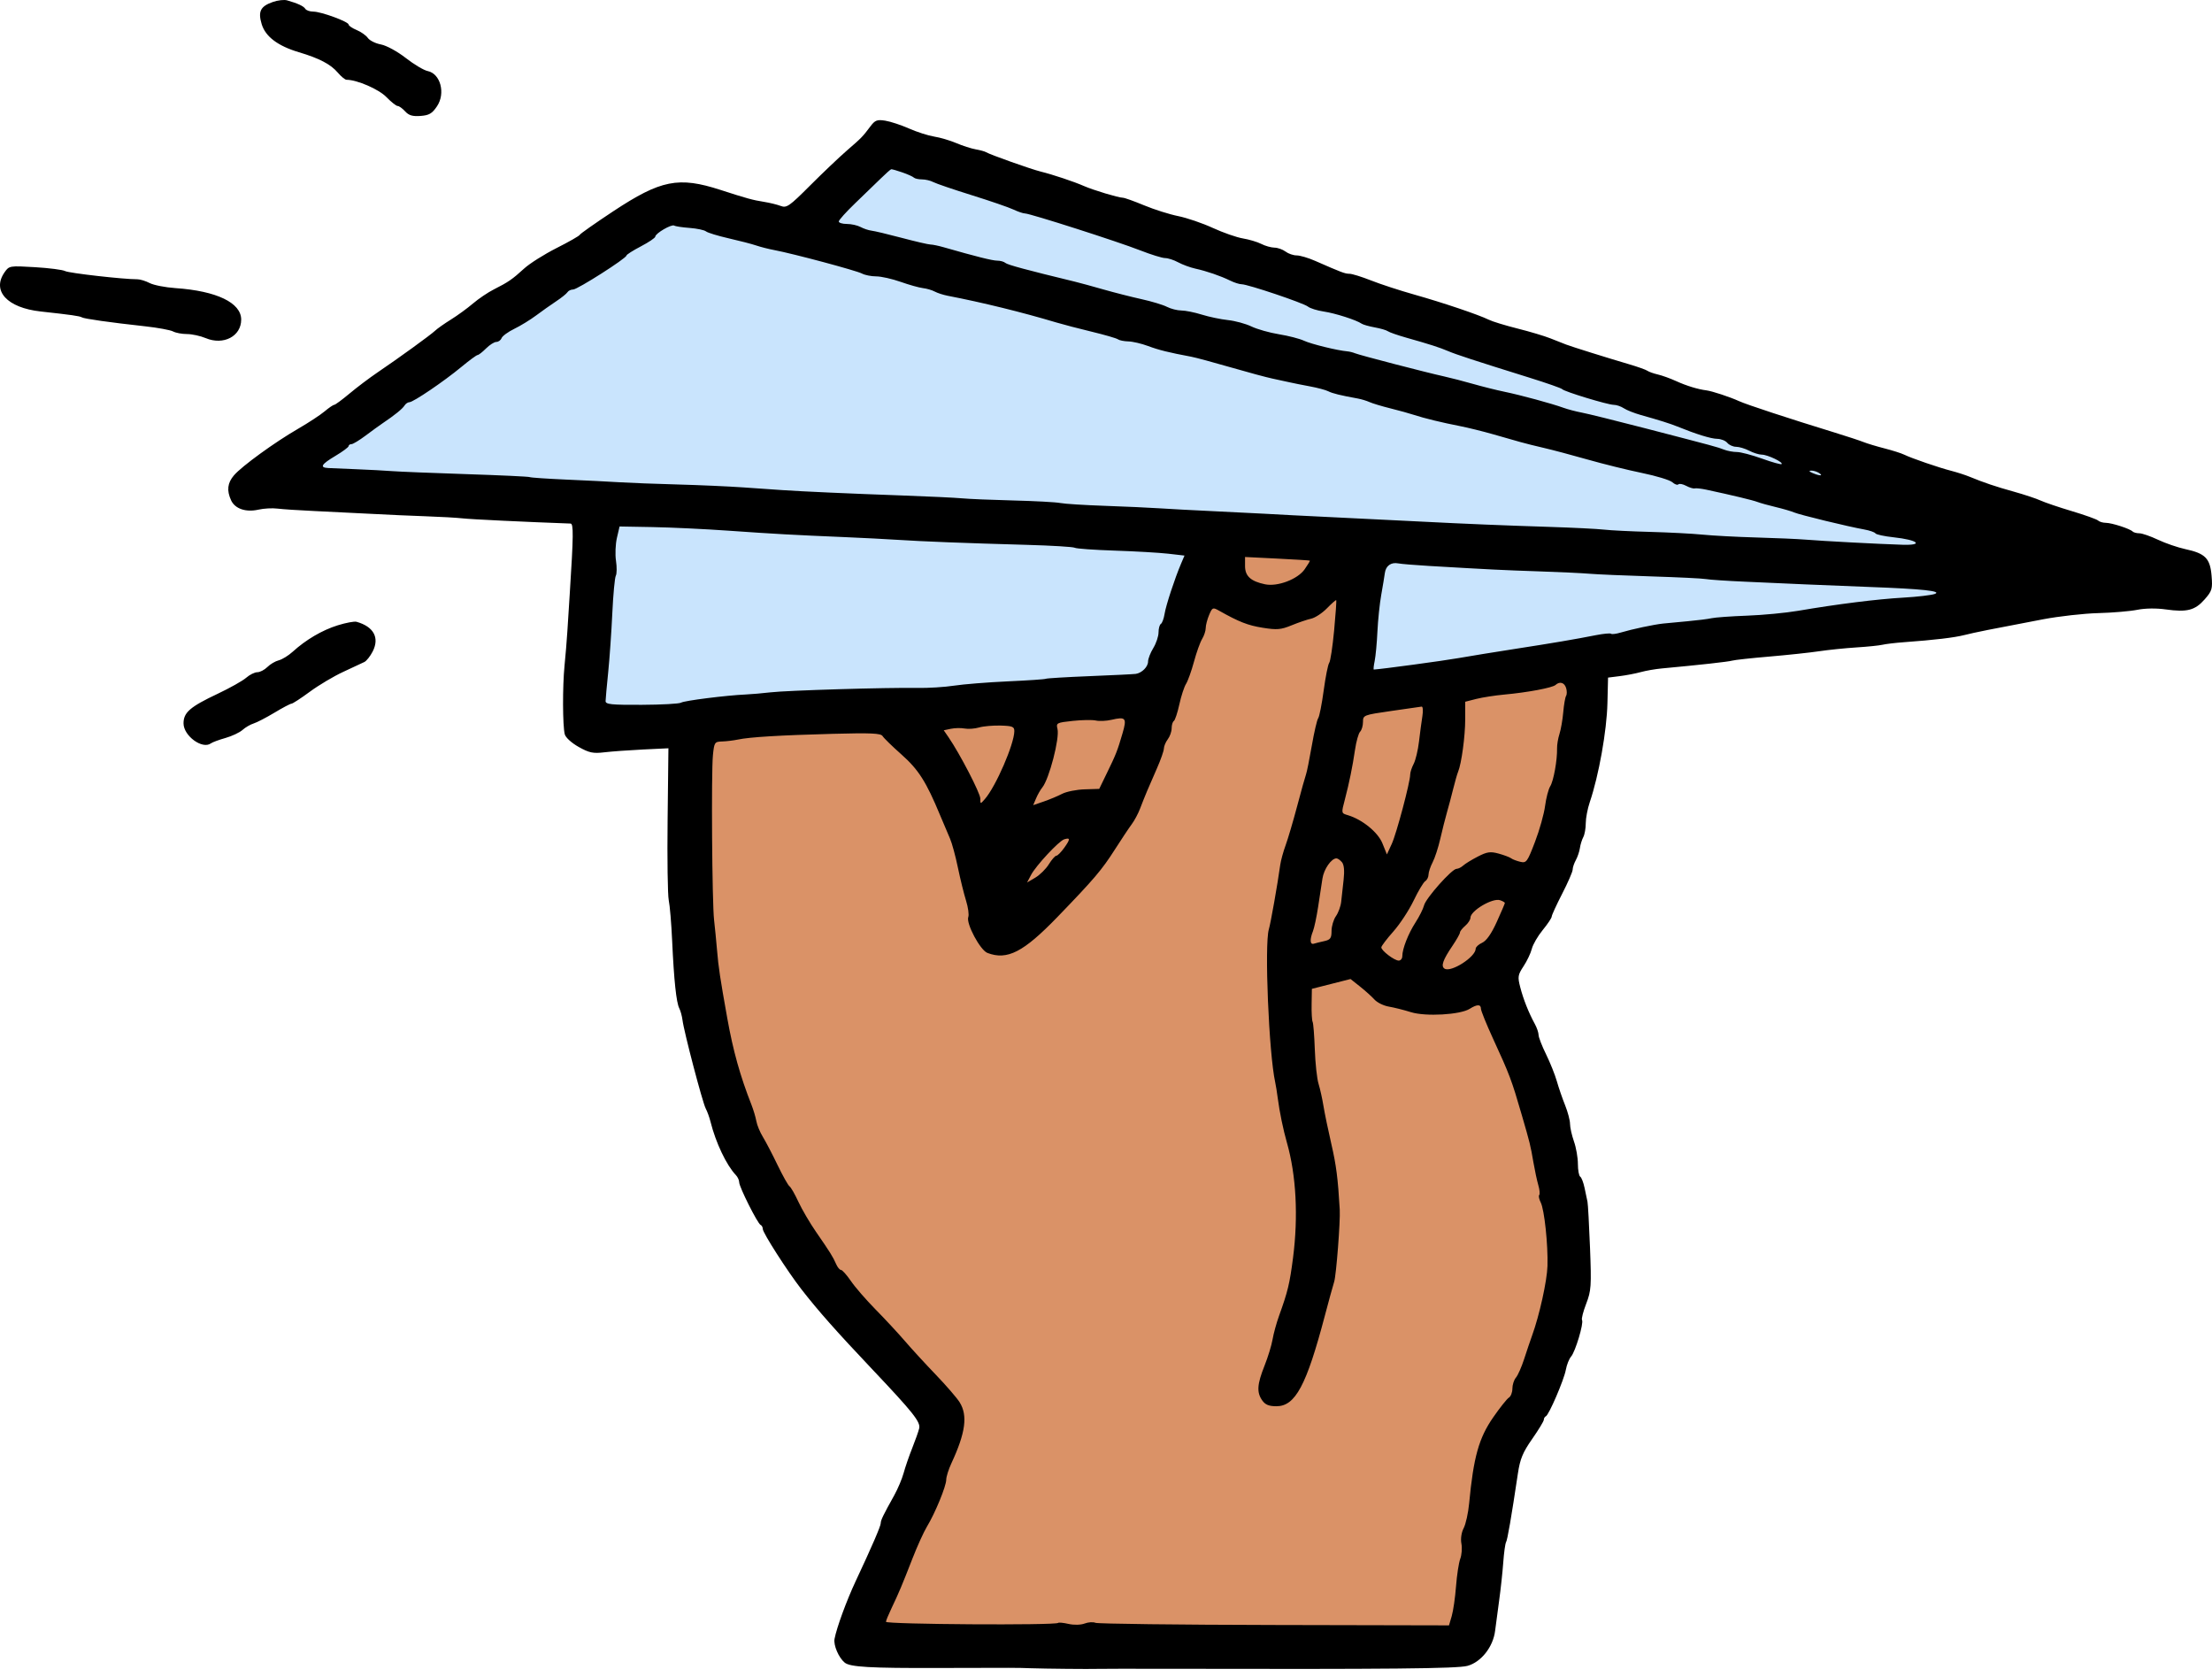 <svg width="128" height="97" viewBox="0 0 128 97" fill="none" xmlns="http://www.w3.org/2000/svg">
<path d="M51.722 8.255L125.888 33.281L77.961 40.409L78.719 31.916L69.467 30.854L66.889 40.409L34.129 42.077L34.887 29.034L15.625 27.669L39.285 12.047L45.807 13.412L51.722 8.255Z" fill="#C9E4FD"/>
<path d="M66.889 40.409L38.982 42.532C39.69 48.852 41.469 62.613 42.925 67.102C44.381 71.592 51.115 78.882 54.3 81.966L49.599 95.161H84.786L86.909 83.938C87.971 81.308 90.276 75.474 91.004 73.169C91.732 70.864 88.577 61.187 86.909 56.637C87.667 54.918 89.366 51.026 90.094 49.206C90.822 47.386 91.611 41.268 91.914 38.437L78.264 40.409L79.022 31.309H70.225L66.889 40.409Z" fill="#DA9267"/>
<path fill-rule="evenodd" clip-rule="evenodd" d="M15.791 0.113C15.072 0.364 14.921 0.66 15.142 1.395C15.358 2.116 16.076 2.658 17.294 3.021C18.476 3.373 19.134 3.717 19.544 4.198C19.739 4.428 19.968 4.615 20.052 4.615C20.657 4.615 21.917 5.161 22.356 5.613C22.633 5.898 22.928 6.132 23.011 6.132C23.094 6.132 23.288 6.272 23.442 6.442C23.655 6.677 23.873 6.742 24.333 6.708C24.832 6.671 25.005 6.57 25.287 6.15C25.792 5.399 25.49 4.261 24.746 4.11C24.526 4.066 23.956 3.726 23.479 3.354C22.99 2.974 22.363 2.632 22.043 2.572C21.73 2.514 21.39 2.345 21.286 2.196C21.182 2.048 20.89 1.841 20.636 1.736C20.383 1.631 20.175 1.49 20.175 1.423C20.175 1.256 18.584 0.672 18.131 0.672C17.93 0.672 17.722 0.599 17.667 0.511C17.57 0.354 17.228 0.195 16.611 0.02C16.444 -0.028 16.075 0.014 15.791 0.113ZM50.368 7.31C49.913 7.916 49.867 7.964 49.005 8.71C48.572 9.086 47.618 9.992 46.885 10.725C45.67 11.941 45.519 12.045 45.174 11.914C44.966 11.835 44.529 11.728 44.202 11.677C43.556 11.575 43.215 11.481 41.697 10.989C39.267 10.202 38.242 10.405 35.488 12.222C34.449 12.909 33.576 13.522 33.55 13.584C33.524 13.647 32.92 13.992 32.208 14.351C31.496 14.711 30.651 15.243 30.332 15.535C29.648 16.16 29.409 16.325 28.581 16.742C28.241 16.913 27.695 17.281 27.368 17.56C27.041 17.839 26.466 18.257 26.09 18.49C25.715 18.723 25.305 19.011 25.18 19.131C24.921 19.378 23.084 20.709 21.843 21.549C21.385 21.859 20.657 22.408 20.227 22.768C19.796 23.128 19.397 23.422 19.339 23.422C19.281 23.422 19.03 23.593 18.782 23.802C18.534 24.01 17.842 24.464 17.244 24.81C15.894 25.59 13.994 26.97 13.54 27.499C13.162 27.94 13.111 28.374 13.371 28.943C13.595 29.435 14.225 29.651 14.954 29.486C15.268 29.415 15.764 29.388 16.058 29.426C16.351 29.463 17.312 29.526 18.193 29.566C19.075 29.605 20.547 29.679 21.464 29.728C22.382 29.778 23.815 29.842 24.649 29.87C25.483 29.898 26.439 29.953 26.773 29.991C27.238 30.045 30.382 30.196 33.016 30.291C33.193 30.298 33.185 30.974 32.97 34.342C32.925 35.051 32.862 36.041 32.83 36.541C32.799 37.042 32.725 37.929 32.667 38.513C32.548 39.711 32.555 41.982 32.68 42.48C32.727 42.668 33.072 42.982 33.483 43.213C34.094 43.556 34.321 43.603 34.963 43.526C35.38 43.476 36.387 43.403 37.2 43.363L38.679 43.292L38.632 47.424C38.605 49.697 38.636 51.795 38.698 52.087C38.761 52.379 38.85 53.437 38.895 54.438C38.999 56.718 39.135 58.003 39.308 58.338C39.381 58.481 39.465 58.788 39.494 59.02C39.576 59.686 40.655 63.794 40.837 64.134C40.927 64.303 41.053 64.647 41.115 64.9C41.417 66.109 42.038 67.416 42.582 67.985C42.688 68.096 42.774 68.283 42.774 68.402C42.774 68.673 43.843 70.8 44.013 70.869C44.082 70.897 44.139 71.002 44.139 71.104C44.139 71.324 45.566 73.552 46.372 74.589C47.334 75.827 48.399 77.029 50.488 79.236C52.839 81.72 53.276 82.27 53.19 82.639C53.15 82.811 52.968 83.327 52.785 83.786C52.602 84.245 52.379 84.893 52.289 85.227C52.198 85.56 51.953 86.141 51.744 86.516C51.102 87.668 50.966 87.95 50.965 88.125C50.964 88.297 50.448 89.49 49.509 91.491C48.986 92.607 48.408 94.186 48.291 94.821C48.223 95.185 48.531 95.903 48.878 96.191C49.188 96.448 50.347 96.515 54.3 96.502C58.835 96.488 58.798 96.488 59.609 96.516C60.468 96.546 63.048 96.571 63.552 96.554C63.761 96.547 65.467 96.545 67.344 96.549C80.499 96.577 84.32 96.54 84.914 96.38C85.704 96.168 86.403 95.283 86.516 94.352C86.559 94.004 86.665 93.208 86.752 92.582C86.839 91.957 86.945 90.977 86.987 90.405C87.028 89.833 87.102 89.302 87.149 89.225C87.23 89.095 87.454 87.797 87.835 85.25C87.961 84.406 88.117 84.03 88.663 83.249C89.033 82.72 89.336 82.22 89.336 82.139C89.336 82.058 89.388 81.968 89.452 81.941C89.631 81.863 90.504 79.831 90.61 79.246C90.662 78.959 90.798 78.618 90.912 78.487C91.159 78.206 91.655 76.549 91.546 76.372C91.504 76.305 91.612 75.881 91.786 75.43C92.076 74.677 92.095 74.411 92.008 72.183C91.956 70.849 91.89 69.654 91.862 69.529C91.834 69.404 91.758 69.045 91.694 68.731C91.629 68.417 91.516 68.123 91.442 68.078C91.368 68.032 91.307 67.7 91.307 67.34C91.307 66.98 91.205 66.395 91.08 66.041C90.955 65.686 90.852 65.229 90.852 65.026C90.852 64.823 90.724 64.336 90.567 63.945C90.41 63.554 90.194 62.928 90.088 62.552C89.981 62.177 89.7 61.475 89.463 60.993C89.226 60.511 89.032 60.01 89.032 59.879C89.032 59.748 88.934 59.46 88.813 59.239C88.454 58.58 88.151 57.816 87.97 57.115C87.815 56.515 87.832 56.404 88.163 55.901C88.364 55.597 88.579 55.144 88.641 54.894C88.703 54.644 88.987 54.155 89.272 53.807C89.557 53.459 89.791 53.109 89.791 53.031C89.791 52.952 90.064 52.357 90.397 51.708C90.731 51.059 91.004 50.431 91.004 50.312C91.004 50.193 91.086 49.947 91.187 49.764C91.287 49.582 91.394 49.268 91.423 49.066C91.452 48.863 91.541 48.578 91.619 48.431C91.698 48.284 91.762 47.923 91.762 47.628C91.762 47.334 91.866 46.788 91.993 46.414C92.516 44.872 92.978 42.287 93.016 40.678L93.052 39.203L93.734 39.117C94.109 39.07 94.655 38.965 94.947 38.884C95.239 38.803 95.785 38.708 96.161 38.673C98.384 38.467 100.017 38.286 100.235 38.221C100.371 38.181 101.336 38.075 102.379 37.987C103.422 37.898 104.719 37.76 105.261 37.679C105.803 37.598 106.772 37.499 107.414 37.458C108.057 37.418 108.739 37.348 108.931 37.303C109.123 37.257 109.689 37.19 110.19 37.154C111.941 37.027 113.077 36.892 113.678 36.74C114.289 36.586 115.166 36.41 118.228 35.829C119.146 35.655 120.579 35.494 121.413 35.472C122.248 35.45 123.265 35.364 123.675 35.281C124.126 35.19 124.779 35.181 125.328 35.259C126.553 35.432 127.017 35.312 127.574 34.678C128.005 34.186 128.039 34.072 127.975 33.307C127.892 32.303 127.609 32.017 126.456 31.77C126.02 31.676 125.308 31.432 124.875 31.227C124.441 31.022 123.957 30.854 123.799 30.854C123.641 30.854 123.465 30.807 123.408 30.75C123.246 30.588 122.207 30.252 121.861 30.249C121.69 30.248 121.485 30.188 121.406 30.114C121.327 30.042 120.647 29.798 119.897 29.574C119.146 29.35 118.327 29.072 118.077 28.957C117.826 28.843 117.144 28.616 116.56 28.453C115.484 28.154 114.805 27.925 113.982 27.586C113.731 27.482 113.254 27.328 112.92 27.242C112.187 27.054 110.609 26.512 110.19 26.305C110.023 26.223 109.511 26.06 109.052 25.943C108.594 25.826 108.048 25.661 107.839 25.577C107.631 25.493 106.88 25.246 106.171 25.028C103.53 24.217 101.076 23.411 100.635 23.209C100.104 22.966 99.066 22.624 98.739 22.584C98.255 22.524 97.577 22.317 96.995 22.05C96.661 21.897 96.183 21.724 95.933 21.666C95.683 21.608 95.41 21.511 95.327 21.45C95.243 21.39 94.765 21.22 94.265 21.073C92.949 20.685 90.977 20.068 90.625 19.934C90.458 19.87 90.049 19.709 89.715 19.576C89.381 19.442 88.528 19.187 87.819 19.009C87.11 18.831 86.359 18.602 86.151 18.498C85.562 18.208 83.501 17.512 81.828 17.04C80.994 16.805 79.872 16.438 79.335 16.225C78.798 16.013 78.237 15.839 78.089 15.839C77.828 15.839 77.654 15.773 76.104 15.093C75.709 14.919 75.227 14.777 75.034 14.777C74.84 14.777 74.549 14.677 74.388 14.554C74.226 14.432 73.936 14.329 73.744 14.327C73.552 14.324 73.211 14.228 72.986 14.112C72.761 13.997 72.281 13.854 71.92 13.794C71.559 13.734 70.774 13.46 70.176 13.185C69.578 12.91 68.678 12.604 68.178 12.503C67.677 12.403 66.792 12.123 66.209 11.881C65.627 11.639 65.072 11.44 64.975 11.44C64.727 11.44 63.258 10.998 62.718 10.76C62.143 10.507 60.907 10.095 60.215 9.925C59.66 9.788 57.292 8.948 57.062 8.806C56.989 8.76 56.719 8.686 56.462 8.641C56.205 8.596 55.699 8.433 55.337 8.279C54.975 8.125 54.4 7.955 54.058 7.902C53.717 7.848 53.063 7.639 52.606 7.437C52.148 7.234 51.528 7.03 51.227 6.982C50.755 6.907 50.636 6.952 50.368 7.31ZM52.212 9.974C52.523 10.082 52.825 10.217 52.882 10.275C52.939 10.332 53.15 10.379 53.35 10.379C53.55 10.379 53.844 10.448 54.004 10.534C54.164 10.619 55.166 10.961 56.231 11.293C57.297 11.626 58.383 11.999 58.646 12.124C58.909 12.248 59.209 12.35 59.314 12.35C59.604 12.35 64.689 13.979 65.979 14.485C66.605 14.73 67.253 14.931 67.42 14.931C67.587 14.931 67.928 15.041 68.178 15.177C68.428 15.312 68.872 15.476 69.164 15.54C69.83 15.687 70.629 15.961 71.186 16.235C71.422 16.351 71.719 16.445 71.845 16.445C72.203 16.445 75.43 17.531 75.686 17.738C75.811 17.839 76.22 17.967 76.596 18.023C77.261 18.121 78.491 18.515 78.795 18.727C78.878 18.785 79.219 18.881 79.553 18.942C79.887 19.002 80.228 19.102 80.311 19.164C80.395 19.226 80.873 19.393 81.373 19.535C82.742 19.922 83.298 20.1 83.8 20.314C84.266 20.513 85.306 20.853 88.501 21.85C89.502 22.162 90.356 22.461 90.397 22.514C90.505 22.652 93.037 23.422 93.381 23.422C93.538 23.422 93.801 23.512 93.966 23.621C94.13 23.73 94.572 23.905 94.947 24.01C96.005 24.306 96.657 24.511 97.071 24.68C98.149 25.119 99.008 25.384 99.365 25.389C99.584 25.391 99.849 25.496 99.952 25.621C100.056 25.746 100.286 25.849 100.464 25.85C100.641 25.85 100.982 25.953 101.221 26.077C101.46 26.202 101.788 26.304 101.949 26.304C102.279 26.304 103.203 26.744 103.097 26.85C103.059 26.888 102.549 26.746 101.965 26.535C101.38 26.325 100.725 26.152 100.51 26.152C100.295 26.152 99.962 26.091 99.77 26.016C99.373 25.861 99.293 25.84 95.175 24.772C93.507 24.34 91.868 23.934 91.535 23.872C91.201 23.809 90.723 23.684 90.473 23.593C89.794 23.347 88.007 22.862 87.061 22.666C86.602 22.571 85.783 22.367 85.241 22.212C84.698 22.057 83.948 21.863 83.572 21.78C82.538 21.552 78.674 20.549 78.416 20.44C78.29 20.388 78.086 20.337 77.961 20.327C77.401 20.281 75.871 19.906 75.458 19.713C75.208 19.596 74.556 19.427 74.01 19.339C73.463 19.25 72.746 19.047 72.417 18.889C72.088 18.73 71.477 18.564 71.06 18.519C70.643 18.475 69.96 18.332 69.543 18.202C69.126 18.072 68.594 17.965 68.36 17.964C68.127 17.963 67.751 17.867 67.526 17.752C67.301 17.636 66.639 17.436 66.055 17.308C65.471 17.179 64.481 16.927 63.855 16.748C63.23 16.569 62.479 16.364 62.187 16.293C59.394 15.616 58.298 15.32 58.175 15.21C58.096 15.139 57.887 15.08 57.71 15.08C57.43 15.08 56.501 14.848 54.604 14.304C54.312 14.22 53.971 14.149 53.845 14.147C53.72 14.145 52.969 13.971 52.177 13.761C51.385 13.551 50.599 13.364 50.431 13.345C50.264 13.326 49.978 13.23 49.797 13.133C49.615 13.036 49.258 12.957 49.002 12.957C48.746 12.957 48.537 12.892 48.537 12.813C48.537 12.734 48.964 12.26 49.485 11.759C50.006 11.259 50.672 10.615 50.964 10.329C51.256 10.043 51.529 9.801 51.57 9.792C51.612 9.784 51.901 9.865 52.212 9.974ZM39.908 13.187C40.33 13.219 40.756 13.309 40.853 13.387C40.95 13.466 41.541 13.646 42.167 13.789C42.793 13.931 43.509 14.117 43.76 14.203C44.01 14.288 44.487 14.41 44.821 14.472C45.894 14.674 49.56 15.655 49.878 15.826C50.047 15.916 50.418 15.99 50.703 15.99C50.987 15.99 51.623 16.133 52.116 16.307C52.608 16.481 53.189 16.644 53.407 16.669C53.625 16.695 53.932 16.784 54.09 16.869C54.247 16.953 54.581 17.061 54.831 17.11C56.856 17.501 59.129 18.06 61.126 18.657C61.501 18.77 62.422 19.01 63.173 19.191C63.924 19.372 64.606 19.57 64.69 19.631C64.773 19.692 65.046 19.747 65.296 19.753C65.547 19.759 66.058 19.879 66.434 20.019C67.054 20.251 67.632 20.395 68.936 20.639C69.187 20.686 70.206 20.961 71.202 21.249C72.198 21.538 73.29 21.832 73.629 21.903C73.968 21.974 74.415 22.071 74.624 22.119C74.832 22.167 75.362 22.273 75.8 22.354C76.238 22.435 76.716 22.563 76.862 22.637C77.105 22.762 77.573 22.877 78.567 23.056C78.776 23.094 79.083 23.187 79.25 23.263C79.417 23.339 79.963 23.504 80.463 23.628C80.964 23.753 81.578 23.923 81.828 24.006C82.413 24.199 83.428 24.446 84.482 24.652C84.941 24.742 85.794 24.952 86.378 25.119C86.962 25.286 87.679 25.49 87.971 25.573C88.263 25.656 88.889 25.812 89.363 25.921C89.837 26.03 90.963 26.329 91.866 26.586C92.768 26.843 94.185 27.193 95.014 27.364C95.843 27.534 96.633 27.775 96.77 27.899C96.907 28.023 97.065 28.079 97.121 28.023C97.177 27.967 97.38 28.005 97.572 28.108C97.764 28.211 97.986 28.278 98.065 28.256C98.144 28.235 98.447 28.269 98.739 28.331C100.248 28.655 101.426 28.937 101.697 29.041C101.863 29.105 102.341 29.238 102.758 29.337C103.175 29.436 103.653 29.576 103.82 29.648C104.142 29.786 106.921 30.462 107.879 30.634C108.193 30.69 108.483 30.792 108.525 30.859C108.567 30.926 109.041 31.029 109.579 31.086C110.981 31.237 111.359 31.557 110.087 31.517C108.704 31.474 105.476 31.303 104.502 31.222C104.044 31.184 102.747 31.127 101.621 31.096C100.495 31.064 99.096 30.99 98.512 30.931C97.928 30.873 96.563 30.802 95.478 30.773C94.394 30.745 93.199 30.686 92.824 30.642C92.449 30.598 91.015 30.527 89.639 30.483C87.121 30.404 84.745 30.306 82.359 30.183C81.28 30.127 76.675 29.9 74.776 29.809C74.484 29.795 73.767 29.756 73.183 29.723C72.599 29.689 71.234 29.621 70.15 29.572C69.065 29.522 67.7 29.449 67.116 29.41C66.532 29.371 65.099 29.305 63.931 29.265C62.764 29.225 61.603 29.152 61.353 29.102C61.103 29.052 59.874 28.986 58.623 28.955C57.372 28.923 56.041 28.868 55.665 28.831C55.29 28.795 53.72 28.72 52.177 28.665C49.176 28.558 46.507 28.439 45.276 28.356C44.859 28.328 43.835 28.257 43.001 28.198C42.167 28.14 40.461 28.064 39.209 28.03C37.958 27.997 36.457 27.939 35.873 27.903C35.289 27.866 33.897 27.796 32.779 27.748C31.662 27.699 30.706 27.634 30.656 27.604C30.606 27.573 28.96 27.496 27 27.432C25.04 27.368 23.095 27.289 22.678 27.257C22.261 27.225 21.339 27.176 20.63 27.148C19.921 27.12 19.187 27.089 19 27.079C18.477 27.053 18.587 26.864 19.414 26.373C19.829 26.126 20.17 25.873 20.172 25.811C20.174 25.748 20.247 25.697 20.336 25.697C20.424 25.697 20.792 25.475 21.153 25.204C21.514 24.933 21.961 24.609 22.147 24.484C22.837 24.02 23.288 23.655 23.406 23.465C23.472 23.358 23.6 23.27 23.689 23.27C23.912 23.27 25.688 22.066 26.696 21.231C27.154 20.851 27.578 20.54 27.637 20.54C27.696 20.54 27.915 20.37 28.124 20.161C28.332 19.953 28.601 19.782 28.721 19.782C28.841 19.782 28.977 19.683 29.024 19.562C29.07 19.441 29.402 19.199 29.761 19.024C30.119 18.85 30.686 18.503 31.019 18.254C31.353 18.004 31.876 17.634 32.182 17.432C32.488 17.23 32.782 16.993 32.836 16.907C32.889 16.82 33.038 16.749 33.167 16.749C33.416 16.749 36.252 14.942 36.252 14.783C36.252 14.732 36.627 14.493 37.086 14.253C37.545 14.013 37.92 13.759 37.92 13.688C37.92 13.505 38.859 12.957 39.012 13.051C39.082 13.095 39.485 13.156 39.908 13.187ZM0.269 15.746C-0.491 16.826 0.409 17.807 2.354 18.021C4.126 18.215 4.614 18.285 4.735 18.36C4.871 18.444 6.342 18.652 8.394 18.878C9.131 18.959 9.86 19.093 10.015 19.176C10.17 19.259 10.532 19.327 10.819 19.327C11.106 19.327 11.596 19.433 11.906 19.563C12.932 19.992 13.957 19.456 13.957 18.492C13.957 17.515 12.533 16.832 10.155 16.669C9.567 16.629 8.895 16.497 8.662 16.377C8.429 16.256 8.109 16.158 7.95 16.158C7.151 16.161 3.99 15.802 3.768 15.683C3.629 15.608 2.844 15.507 2.024 15.458C0.563 15.37 0.529 15.376 0.269 15.746ZM105.261 27.365C105.538 27.544 105.299 27.544 104.882 27.365C104.682 27.279 104.656 27.232 104.806 27.227C104.931 27.222 105.136 27.285 105.261 27.365ZM42.167 30.704C44.787 30.889 45.907 30.951 48.916 31.077C49.917 31.119 51.282 31.19 51.95 31.233C53.38 31.327 55.804 31.421 59.421 31.523C60.861 31.563 62.108 31.639 62.192 31.691C62.276 31.743 63.316 31.817 64.503 31.856C65.69 31.895 67.085 31.976 67.602 32.035L68.543 32.143L68.349 32.598C67.983 33.455 67.467 35.025 67.389 35.519C67.346 35.791 67.25 36.051 67.175 36.097C67.101 36.142 67.04 36.364 67.04 36.588C67.04 36.813 66.903 37.22 66.737 37.493C66.57 37.766 66.434 38.116 66.434 38.271C66.434 38.578 66.079 38.935 65.723 38.988C65.599 39.006 64.397 39.065 63.051 39.119C61.706 39.173 60.567 39.242 60.519 39.271C60.471 39.301 59.479 39.368 58.314 39.421C57.149 39.474 55.753 39.586 55.21 39.669C54.668 39.753 53.713 39.812 53.087 39.801C51.355 39.77 45.536 39.944 44.594 40.055C44.135 40.109 43.486 40.165 43.153 40.18C42.017 40.231 39.599 40.536 39.41 40.653C39.307 40.717 38.281 40.773 37.131 40.778C35.366 40.786 35.039 40.752 35.043 40.56C35.045 40.435 35.113 39.685 35.194 38.892C35.274 38.1 35.382 36.564 35.432 35.48C35.483 34.395 35.574 33.418 35.635 33.307C35.696 33.197 35.7 32.809 35.645 32.445C35.59 32.081 35.614 31.486 35.698 31.122L35.852 30.46L37.758 30.494C38.807 30.513 40.791 30.607 42.167 30.704ZM75.795 32.436C75.813 32.451 75.677 32.678 75.492 32.941C75.086 33.516 73.925 33.955 73.205 33.805C72.377 33.633 72.046 33.331 72.046 32.749V32.225L73.903 32.317C74.925 32.368 75.777 32.421 75.795 32.436ZM82.662 32.741C86.286 32.953 86.966 32.987 89.032 33.056C90.242 33.096 91.573 33.159 91.99 33.195C92.407 33.231 94.011 33.3 95.555 33.348C97.098 33.396 98.518 33.465 98.71 33.502C98.902 33.539 99.925 33.608 100.985 33.654C102.043 33.7 103.627 33.771 104.502 33.811C105.378 33.85 107.05 33.918 108.218 33.961C111.221 34.071 112.404 34.198 111.958 34.363C111.765 34.434 110.948 34.53 110.141 34.576C108.633 34.661 106.318 34.951 104.047 35.339C103.338 35.46 102.008 35.586 101.09 35.62C100.172 35.654 99.251 35.72 99.042 35.767C98.834 35.814 98.22 35.891 97.677 35.94C97.135 35.988 96.487 36.049 96.237 36.076C95.693 36.134 94.453 36.398 93.783 36.597C93.519 36.676 93.268 36.707 93.226 36.666C93.185 36.624 92.787 36.662 92.343 36.749C91.129 36.989 89.882 37.2 87.642 37.547C86.53 37.719 85.074 37.956 84.406 38.073C83.499 38.233 79.973 38.709 79.498 38.737C79.468 38.739 79.489 38.519 79.546 38.248C79.602 37.977 79.675 37.209 79.706 36.541C79.738 35.874 79.837 34.918 79.927 34.418C80.016 33.917 80.11 33.349 80.136 33.154C80.191 32.732 80.499 32.512 80.917 32.596C81.084 32.629 81.87 32.694 82.662 32.741ZM77.201 36.474C77.112 37.419 76.984 38.264 76.915 38.352C76.847 38.441 76.703 39.161 76.596 39.954C76.488 40.746 76.346 41.465 76.279 41.551C76.213 41.637 76.046 42.353 75.909 43.144C75.772 43.933 75.621 44.682 75.573 44.807C75.526 44.932 75.297 45.751 75.065 46.627C74.833 47.503 74.531 48.526 74.395 48.899C74.258 49.273 74.118 49.785 74.083 50.036C73.921 51.198 73.529 53.414 73.423 53.766C73.161 54.639 73.424 60.953 73.792 62.622C73.83 62.792 73.896 63.205 73.939 63.538C74.041 64.325 74.253 65.354 74.471 66.117C75.006 67.997 75.132 70.372 74.823 72.77C74.628 74.275 74.521 74.72 74.014 76.127C73.864 76.544 73.695 77.158 73.639 77.492C73.583 77.825 73.373 78.513 73.171 79.02C72.743 80.094 72.713 80.556 73.04 81.022C73.215 81.271 73.428 81.359 73.861 81.359C74.956 81.359 75.599 80.158 76.662 76.127C76.882 75.292 77.126 74.405 77.204 74.155C77.325 73.766 77.565 70.662 77.526 69.984C77.422 68.183 77.323 67.408 77.041 66.192C76.858 65.4 76.653 64.41 76.585 63.993C76.518 63.576 76.389 62.996 76.299 62.704C76.208 62.412 76.111 61.517 76.083 60.714C76.054 59.912 75.998 59.195 75.957 59.122C75.916 59.048 75.889 58.588 75.898 58.099L75.913 57.21L77.031 56.926L78.15 56.642L78.7 57.078C79.002 57.318 79.379 57.657 79.536 57.831C79.693 58.005 80.069 58.189 80.37 58.239C80.671 58.29 81.243 58.433 81.64 58.558C82.487 58.825 84.498 58.712 85.046 58.366C85.47 58.098 85.696 58.096 85.696 58.359C85.696 58.472 86.006 59.24 86.385 60.066C87.366 62.199 87.468 62.471 88.064 64.524C88.54 66.165 88.562 66.253 88.734 67.254C88.813 67.713 88.94 68.305 89.017 68.57C89.094 68.835 89.117 69.091 89.069 69.139C89.021 69.187 89.06 69.38 89.155 69.567C89.367 69.982 89.583 72.01 89.546 73.249C89.521 74.108 89.079 76.107 88.658 77.264C88.552 77.556 88.344 78.17 88.196 78.629C88.048 79.088 87.834 79.571 87.721 79.703C87.608 79.834 87.516 80.121 87.516 80.34C87.516 80.558 87.425 80.792 87.315 80.859C87.205 80.925 86.794 81.442 86.402 82.007C85.574 83.202 85.267 84.299 85.013 86.985C84.961 87.535 84.819 88.177 84.698 88.41C84.565 88.665 84.513 89.025 84.566 89.308C84.614 89.567 84.585 89.963 84.499 90.186C84.415 90.41 84.304 91.126 84.255 91.777C84.205 92.429 84.093 93.204 84.006 93.499L83.848 94.037L73.738 94.015C68.177 94.004 63.52 93.947 63.389 93.889C63.257 93.831 62.976 93.849 62.764 93.93C62.543 94.014 62.148 94.024 61.836 93.954C61.537 93.886 61.264 93.859 61.23 93.894C61.081 94.043 51.267 93.98 51.267 93.83C51.266 93.769 51.413 93.413 51.592 93.038C52.015 92.151 52.199 91.714 52.806 90.156C53.082 89.447 53.459 88.619 53.643 88.316C54.112 87.546 54.755 85.979 54.755 85.609C54.755 85.439 54.89 85.01 55.055 84.656C55.872 82.9 56.008 81.895 55.532 81.132C55.376 80.881 54.757 80.165 54.156 79.539C53.554 78.913 52.744 78.031 52.355 77.578C51.965 77.125 51.203 76.304 50.66 75.754C50.118 75.203 49.477 74.465 49.237 74.112C48.996 73.76 48.738 73.472 48.664 73.472C48.59 73.472 48.463 73.319 48.382 73.131C48.203 72.718 48.042 72.459 47.215 71.263C46.863 70.754 46.407 69.975 46.201 69.532C45.996 69.088 45.764 68.684 45.686 68.634C45.608 68.584 45.297 68.031 44.995 67.406C44.694 66.78 44.31 66.046 44.144 65.775C43.977 65.504 43.808 65.094 43.767 64.865C43.726 64.636 43.599 64.209 43.484 63.917C42.831 62.258 42.422 60.795 42.085 58.912C41.667 56.574 41.575 55.965 41.492 54.969C41.446 54.427 41.369 53.642 41.321 53.225C41.205 52.231 41.153 44.704 41.254 43.695C41.329 42.947 41.353 42.911 41.788 42.898C42.038 42.89 42.448 42.841 42.698 42.788C43.382 42.643 45.12 42.538 48.189 42.456C50.395 42.397 50.974 42.423 51.071 42.586C51.137 42.697 51.63 43.178 52.166 43.653C53.15 44.526 53.596 45.227 54.397 47.158C54.605 47.658 54.865 48.273 54.976 48.523C55.086 48.773 55.291 49.524 55.429 50.191C55.568 50.859 55.781 51.722 55.902 52.11C56.023 52.498 56.081 52.922 56.032 53.053C55.89 53.42 56.717 54.973 57.14 55.133C58.287 55.569 59.22 55.09 61.191 53.052C63.328 50.84 63.755 50.338 64.526 49.13C64.899 48.546 65.331 47.897 65.487 47.689C65.643 47.48 65.862 47.071 65.973 46.779C66.236 46.09 66.466 45.541 66.95 44.448C67.166 43.958 67.346 43.446 67.349 43.31C67.351 43.174 67.454 42.93 67.576 42.769C67.699 42.607 67.799 42.321 67.799 42.133C67.799 41.945 67.856 41.757 67.925 41.714C67.994 41.671 68.137 41.24 68.243 40.757C68.348 40.273 68.523 39.738 68.631 39.567C68.739 39.396 68.947 38.816 69.092 38.278C69.238 37.74 69.45 37.148 69.564 36.964C69.677 36.779 69.77 36.497 69.77 36.337C69.77 36.176 69.859 35.836 69.966 35.581C70.151 35.142 70.181 35.128 70.535 35.327C71.7 35.983 72.207 36.182 73.067 36.319C73.891 36.451 74.12 36.432 74.74 36.178C75.135 36.016 75.645 35.843 75.873 35.793C76.102 35.743 76.511 35.474 76.783 35.196C77.055 34.917 77.297 34.704 77.321 34.723C77.344 34.741 77.29 35.529 77.201 36.474ZM19.542 36.178C18.646 36.457 17.703 37.01 16.938 37.706C16.693 37.929 16.329 38.153 16.13 38.203C15.932 38.252 15.634 38.428 15.47 38.593C15.305 38.757 15.044 38.892 14.89 38.892C14.736 38.892 14.446 39.036 14.245 39.212C14.045 39.388 13.301 39.806 12.592 40.141C10.998 40.894 10.62 41.221 10.62 41.85C10.62 42.573 11.714 43.373 12.205 43.007C12.293 42.942 12.671 42.802 13.047 42.696C13.422 42.59 13.866 42.381 14.033 42.232C14.199 42.083 14.488 41.914 14.674 41.858C14.86 41.801 15.402 41.52 15.879 41.234C16.355 40.947 16.8 40.712 16.867 40.712C16.934 40.712 17.413 40.401 17.93 40.02C18.447 39.639 19.318 39.122 19.864 38.87C20.41 38.619 20.96 38.362 21.085 38.3C21.21 38.238 21.426 37.964 21.566 37.692C21.973 36.895 21.624 36.253 20.63 35.974C20.505 35.939 20.015 36.031 19.542 36.178ZM90.624 39.801C90.677 39.967 90.677 40.173 90.624 40.258C90.571 40.344 90.497 40.771 90.459 41.208C90.421 41.644 90.323 42.209 90.241 42.462C90.159 42.715 90.096 43.09 90.101 43.296C90.117 43.974 89.9 45.181 89.706 45.49C89.602 45.657 89.468 46.168 89.408 46.627C89.349 47.086 89.087 48.021 88.825 48.705C88.379 49.872 88.326 49.944 87.971 49.86C87.762 49.81 87.523 49.719 87.44 49.655C87.356 49.592 87.032 49.471 86.72 49.385C86.24 49.254 86.053 49.281 85.513 49.559C85.162 49.74 84.782 49.973 84.668 50.078C84.554 50.182 84.382 50.267 84.285 50.267C84.017 50.267 82.51 51.96 82.405 52.379C82.354 52.582 82.132 53.025 81.912 53.365C81.49 54.017 81.146 54.895 81.146 55.321C81.146 55.461 81.052 55.576 80.939 55.576C80.688 55.576 79.932 55.001 79.932 54.811C79.932 54.737 80.243 54.325 80.624 53.897C81.004 53.469 81.533 52.665 81.799 52.11C82.065 51.555 82.368 51.047 82.473 50.98C82.577 50.913 82.663 50.743 82.663 50.601C82.664 50.459 82.771 50.139 82.901 49.889C83.031 49.64 83.231 49.026 83.345 48.524C83.46 48.023 83.632 47.34 83.728 47.006C83.825 46.673 83.988 46.058 84.091 45.641C84.194 45.224 84.321 44.781 84.373 44.656C84.57 44.186 84.786 42.593 84.786 41.614V40.6L85.43 40.436C85.785 40.346 86.518 40.233 87.061 40.183C88.385 40.063 89.834 39.791 90.011 39.63C90.254 39.409 90.524 39.484 90.624 39.801ZM82.308 41.433C82.258 41.745 82.17 42.407 82.112 42.903C82.054 43.399 81.916 43.979 81.805 44.192C81.693 44.405 81.603 44.682 81.603 44.807C81.603 45.248 80.811 48.227 80.535 48.826L80.255 49.433L79.995 48.79C79.737 48.151 78.832 47.414 77.999 47.164C77.609 47.047 77.611 47.059 77.824 46.248C78.074 45.296 78.267 44.352 78.408 43.389C78.479 42.9 78.613 42.426 78.704 42.334C78.796 42.243 78.871 41.988 78.871 41.769C78.871 41.376 78.9 41.365 80.501 41.134C81.398 41.005 82.191 40.891 82.265 40.881C82.338 40.872 82.357 41.12 82.308 41.433ZM64.956 42.428C64.66 43.441 64.583 43.637 64.05 44.731L63.608 45.641L62.761 45.668C62.295 45.682 61.711 45.799 61.462 45.927C61.214 46.056 60.735 46.256 60.399 46.372L59.787 46.582L59.955 46.188C60.047 45.971 60.207 45.691 60.31 45.566C60.711 45.078 61.327 42.707 61.192 42.17C61.106 41.828 61.147 41.807 62.074 41.708C62.608 41.65 63.211 41.641 63.413 41.686C63.614 41.732 64.019 41.714 64.311 41.646C65.147 41.451 65.217 41.536 64.956 42.428ZM58.695 42.305C58.686 43.059 57.627 45.5 56.992 46.228C56.728 46.532 56.727 46.532 56.727 46.2C56.727 45.892 55.539 43.601 54.89 42.657L54.611 42.251L55.025 42.164C55.252 42.116 55.609 42.109 55.819 42.149C56.029 42.189 56.404 42.162 56.653 42.089C56.902 42.015 57.465 41.966 57.903 41.978C58.591 41.998 58.698 42.042 58.695 42.305ZM61.587 49.045C61.405 49.3 61.198 49.509 61.127 49.509C61.057 49.509 60.861 49.731 60.693 50.002C60.526 50.273 60.173 50.621 59.911 50.776L59.433 51.057L59.66 50.624C59.943 50.085 61.274 48.655 61.581 48.559C61.94 48.448 61.941 48.548 61.587 49.045ZM77.654 49.884C77.776 50.031 77.808 50.379 77.749 50.907C77.7 51.348 77.637 51.918 77.609 52.175C77.582 52.432 77.445 52.806 77.305 53.005C77.165 53.205 77.051 53.59 77.051 53.862C77.051 54.278 76.984 54.371 76.633 54.448C76.404 54.498 76.131 54.566 76.027 54.598C75.804 54.666 75.782 54.364 75.975 53.877C76.051 53.685 76.186 53.05 76.275 52.466C76.364 51.883 76.477 51.145 76.525 50.828C76.607 50.284 77.04 49.661 77.335 49.661C77.409 49.661 77.552 49.761 77.654 49.884ZM87.08 52.246C87.078 52.284 86.866 52.778 86.61 53.343C86.302 54.022 86.015 54.43 85.768 54.543C85.561 54.637 85.392 54.793 85.392 54.889C85.392 55.363 83.969 56.276 83.593 56.043C83.366 55.903 83.49 55.544 84.053 54.714C84.289 54.365 84.482 54.022 84.482 53.952C84.482 53.881 84.619 53.706 84.786 53.563C84.953 53.42 85.089 53.21 85.089 53.096C85.089 52.691 86.374 51.933 86.806 52.083C86.959 52.135 87.082 52.209 87.08 52.246Z" fill="black"/>
</svg>

